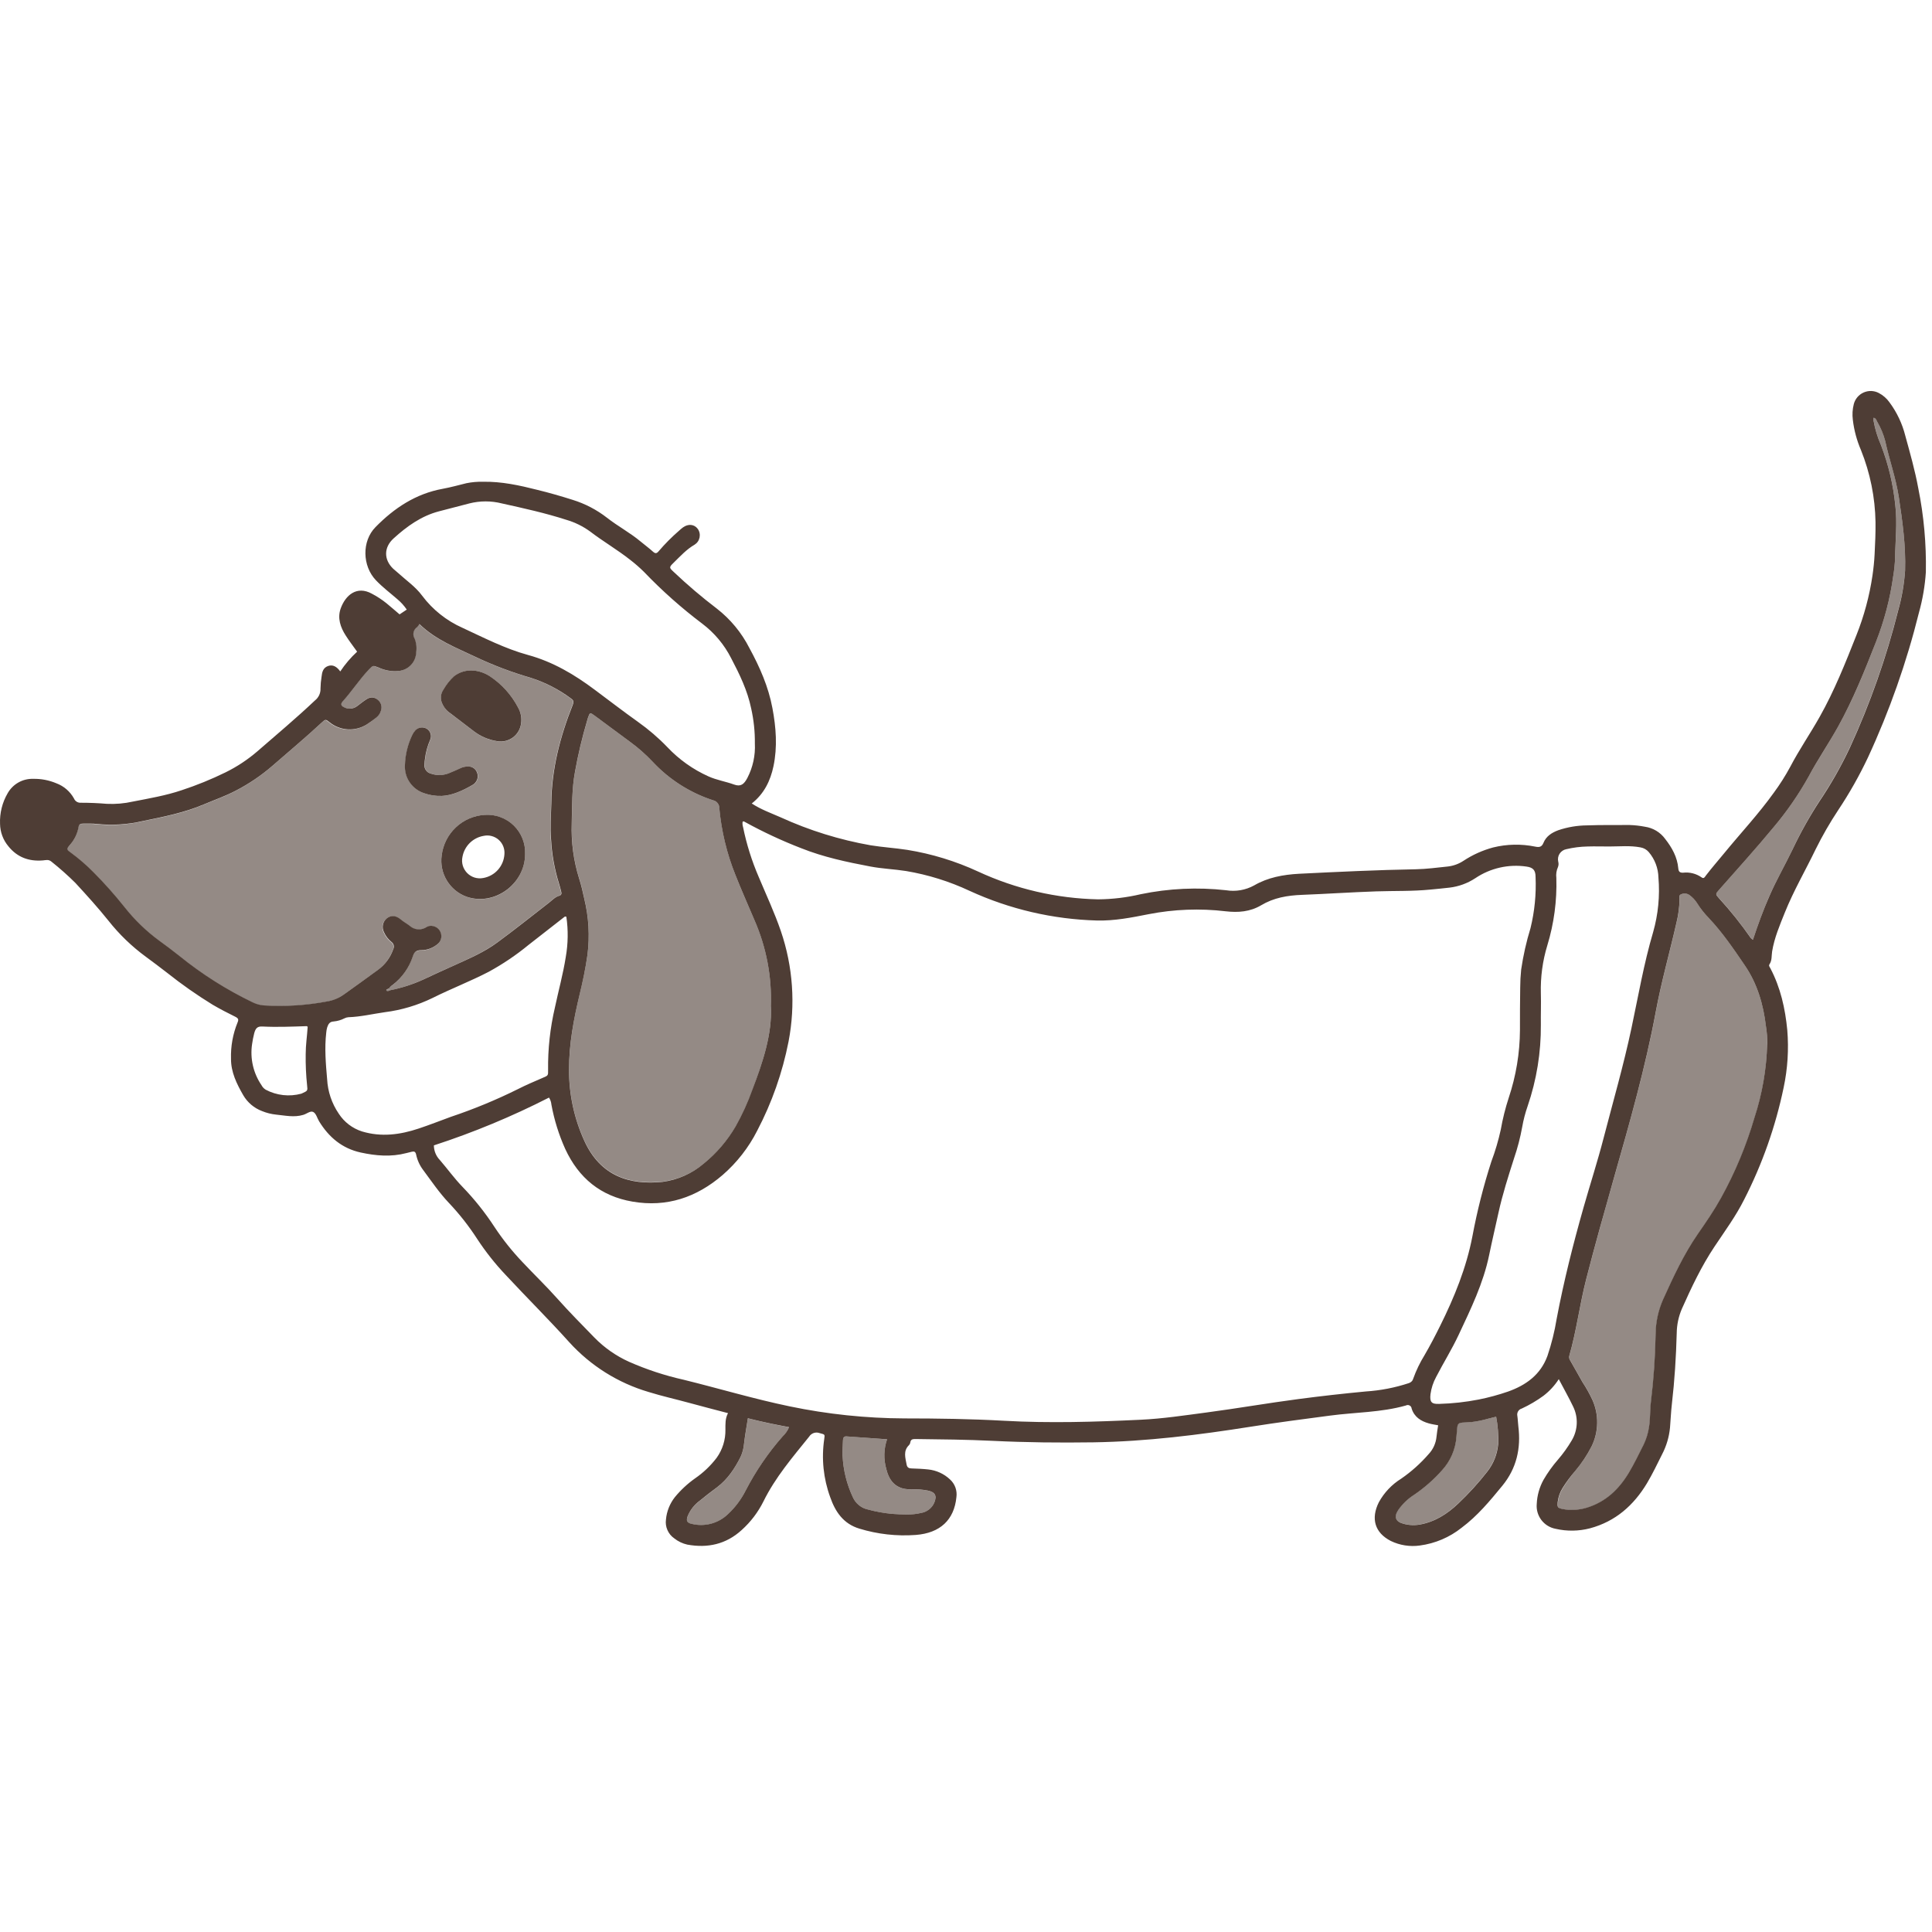 <svg width="84" height="84" viewBox="0 0 84 84" fill="none" xmlns="http://www.w3.org/2000/svg">
<g clip-path="url(#clip0)">
<path d="M67.773 59.963C67.594 60.242 67.367 60.488 67.103 60.689C66.809 60.903 66.495 61.088 66.164 61.241C66.097 61.259 66.039 61.303 66.003 61.364C65.968 61.424 65.957 61.496 65.972 61.564C65.994 61.713 65.996 61.866 66.015 62.016C66.135 62.974 65.936 63.846 65.317 64.6C64.779 65.256 64.237 65.91 63.549 66.423C63.025 66.841 62.397 67.108 61.733 67.196C61.301 67.257 60.861 67.188 60.469 66.998C59.776 66.643 59.592 66.029 59.95 65.315C60.18 64.896 60.514 64.543 60.92 64.291C61.361 63.987 61.762 63.628 62.113 63.224C62.309 63.017 62.43 62.75 62.457 62.466C62.471 62.305 62.502 62.146 62.528 61.969C62.393 61.943 62.254 61.924 62.121 61.886C61.775 61.789 61.49 61.606 61.376 61.243C61.374 61.215 61.364 61.188 61.349 61.164C61.333 61.14 61.311 61.121 61.286 61.108C61.261 61.094 61.233 61.088 61.205 61.088C61.176 61.088 61.148 61.096 61.124 61.109C60.046 61.414 58.926 61.401 57.827 61.548C56.677 61.699 55.526 61.849 54.379 62.031C52.113 62.389 49.844 62.674 47.544 62.71C46.078 62.731 44.615 62.717 43.151 62.645C42.041 62.591 40.93 62.58 39.818 62.567C39.692 62.567 39.598 62.567 39.577 62.722C39.571 62.763 39.552 62.8 39.523 62.83C39.26 63.082 39.365 63.385 39.419 63.68C39.441 63.8 39.511 63.843 39.631 63.845C39.874 63.853 40.116 63.863 40.357 63.889C40.712 63.926 41.044 64.078 41.303 64.322C41.41 64.418 41.491 64.539 41.54 64.674C41.588 64.809 41.603 64.954 41.583 65.095C41.485 66.081 40.878 66.656 39.814 66.737C38.986 66.798 38.154 66.704 37.36 66.461C36.668 66.251 36.317 65.728 36.097 65.098C35.8 64.288 35.71 63.416 35.837 62.562C35.87 62.353 35.86 62.371 35.635 62.309C35.553 62.278 35.462 62.277 35.379 62.305C35.296 62.334 35.225 62.39 35.179 62.465C34.458 63.36 33.708 64.233 33.194 65.278C32.959 65.75 32.637 66.173 32.245 66.525C31.564 67.145 30.767 67.317 29.882 67.157C29.674 67.11 29.48 67.017 29.314 66.884C29.184 66.794 29.082 66.67 29.019 66.525C28.955 66.381 28.933 66.222 28.955 66.065C28.987 65.711 29.122 65.374 29.341 65.095C29.598 64.783 29.895 64.506 30.226 64.273C30.583 64.027 30.899 63.725 31.162 63.379C31.415 63.025 31.547 62.598 31.54 62.163C31.54 61.92 31.526 61.675 31.653 61.441C31.088 61.292 30.531 61.15 29.978 60.998C29.384 60.835 28.785 60.703 28.197 60.52C26.873 60.13 25.681 59.382 24.753 58.36C23.856 57.362 22.9 56.416 21.986 55.432C21.527 54.948 21.113 54.424 20.747 53.866C20.385 53.306 19.972 52.78 19.513 52.296C19.095 51.855 18.755 51.349 18.395 50.865C18.245 50.666 18.142 50.436 18.091 50.192C18.062 50.066 18.002 50.052 17.9 50.077L17.665 50.135C17.002 50.309 16.344 50.253 15.686 50.11C14.875 49.933 14.297 49.444 13.874 48.752C13.789 48.614 13.747 48.415 13.621 48.348C13.495 48.281 13.332 48.433 13.18 48.474C12.787 48.592 12.397 48.5 12.007 48.462C11.796 48.44 11.589 48.389 11.393 48.308C11.049 48.179 10.761 47.935 10.576 47.618C10.292 47.124 10.039 46.615 10.044 46.03C10.028 45.494 10.124 44.959 10.326 44.462C10.386 44.325 10.361 44.274 10.235 44.209C9.9 44.044 9.568 43.872 9.246 43.684C8.558 43.261 7.896 42.797 7.264 42.294C6.959 42.063 6.657 41.825 6.345 41.601C5.733 41.153 5.184 40.624 4.714 40.029C4.258 39.46 3.77 38.922 3.277 38.387C2.947 38.06 2.6 37.751 2.236 37.462C2.11 37.355 1.993 37.399 1.866 37.409C1.261 37.46 0.751 37.276 0.365 36.795C0.135 36.522 0.007 36.177 0.002 35.82C-0.017 35.353 0.098 34.89 0.334 34.487C0.444 34.292 0.605 34.131 0.8 34.021C0.995 33.911 1.216 33.856 1.439 33.863C1.786 33.855 2.13 33.921 2.45 34.056C2.775 34.177 3.046 34.411 3.215 34.714C3.239 34.773 3.281 34.824 3.336 34.858C3.39 34.891 3.454 34.907 3.518 34.902C3.897 34.902 4.265 34.917 4.639 34.949C5.022 34.968 5.407 34.935 5.782 34.85C6.494 34.711 7.211 34.59 7.902 34.356C8.553 34.142 9.189 33.883 9.804 33.582C10.304 33.336 10.771 33.027 11.194 32.663C12.032 31.934 12.885 31.22 13.692 30.456C13.771 30.395 13.834 30.315 13.877 30.224C13.919 30.133 13.939 30.034 13.935 29.933C13.938 29.762 13.953 29.591 13.981 29.422C14.002 29.224 14.045 29.037 14.26 28.958C14.475 28.88 14.648 28.99 14.794 29.193C15.003 28.879 15.249 28.59 15.527 28.334C15.355 28.093 15.183 27.87 15.032 27.632C14.801 27.272 14.663 26.874 14.813 26.454C15.025 25.869 15.518 25.454 16.17 25.814C16.393 25.931 16.604 26.069 16.801 26.227C16.988 26.381 17.171 26.54 17.373 26.712L17.685 26.504C17.57 26.334 17.432 26.181 17.274 26.05C16.962 25.778 16.629 25.529 16.343 25.227C15.753 24.609 15.724 23.531 16.325 22.919C17.137 22.091 18.077 21.465 19.249 21.252C19.595 21.188 19.936 21.094 20.279 21.009C20.517 20.961 20.759 20.94 21.002 20.946C21.806 20.931 22.586 21.101 23.358 21.297C23.875 21.423 24.389 21.571 24.9 21.733C25.441 21.901 25.947 22.165 26.394 22.513C26.863 22.881 27.394 23.16 27.852 23.544C28.029 23.693 28.219 23.829 28.39 23.985C28.488 24.072 28.546 24.074 28.633 23.972C28.908 23.649 29.208 23.347 29.529 23.069C29.581 23.021 29.635 22.975 29.691 22.933C29.921 22.765 30.185 22.79 30.335 22.992C30.374 23.045 30.401 23.106 30.415 23.17C30.429 23.234 30.429 23.301 30.417 23.365C30.404 23.429 30.379 23.491 30.342 23.545C30.305 23.599 30.257 23.645 30.202 23.68C29.846 23.886 29.576 24.186 29.287 24.468C29.08 24.668 29.094 24.682 29.296 24.87C29.89 25.433 30.513 25.963 31.164 26.459C31.756 26.919 32.24 27.504 32.581 28.173C33.033 29.003 33.41 29.856 33.584 30.79C33.742 31.628 33.806 32.473 33.629 33.316C33.496 33.947 33.221 34.514 32.685 34.934C33.081 35.194 33.517 35.35 33.939 35.535C35.187 36.105 36.503 36.514 37.854 36.752C38.382 36.837 38.918 36.869 39.447 36.951C40.513 37.123 41.55 37.441 42.53 37.895C44.165 38.653 45.939 39.063 47.741 39.102C48.367 39.097 48.991 39.022 49.6 38.878C50.819 38.626 52.07 38.568 53.307 38.706C53.727 38.775 54.157 38.701 54.53 38.495C55.126 38.148 55.793 38.028 56.475 37.99C58.168 37.906 59.863 37.825 61.561 37.794C62.023 37.785 62.486 37.722 62.95 37.674C63.192 37.646 63.424 37.562 63.627 37.428C64.023 37.166 64.459 36.97 64.918 36.846C65.518 36.698 66.144 36.686 66.75 36.81C66.92 36.845 67.032 36.831 67.106 36.648C67.224 36.357 67.468 36.202 67.754 36.096C68.157 35.96 68.579 35.889 69.004 35.886C69.62 35.864 70.236 35.873 70.853 35.87C71.075 35.877 71.296 35.902 71.514 35.944C71.69 35.969 71.859 36.028 72.01 36.119C72.162 36.21 72.294 36.331 72.398 36.474C72.695 36.853 72.926 37.264 72.969 37.754C72.982 37.893 73.03 37.948 73.175 37.943C73.459 37.91 73.745 37.982 73.98 38.145C74.083 38.225 74.124 38.127 74.168 38.068C74.421 37.737 74.693 37.428 74.956 37.107C75.68 36.223 76.46 35.391 77.126 34.461C77.389 34.104 77.627 33.728 77.838 33.337C78.227 32.593 78.703 31.902 79.114 31.172C79.755 30.036 80.235 28.827 80.714 27.616C81.047 26.781 81.281 25.911 81.412 25.022C81.457 24.712 81.49 24.4 81.505 24.088C81.529 23.625 81.55 23.159 81.544 22.699C81.526 21.626 81.312 20.566 80.912 19.57C80.732 19.153 80.613 18.712 80.559 18.261C80.528 18.029 80.542 17.795 80.6 17.569C80.629 17.458 80.682 17.356 80.755 17.269C80.829 17.182 80.921 17.112 81.025 17.066C81.129 17.02 81.242 16.997 81.356 17C81.47 17.004 81.582 17.032 81.683 17.085C81.872 17.183 82.034 17.325 82.156 17.499C82.475 17.931 82.707 18.421 82.838 18.942C83.046 19.699 83.262 20.457 83.404 21.231C83.646 22.43 83.756 23.652 83.733 24.875C83.694 25.47 83.593 26.06 83.433 26.634C82.895 28.799 82.153 30.908 81.216 32.932C80.841 33.726 80.408 34.492 79.921 35.223C79.559 35.77 79.231 36.34 78.94 36.928C78.498 37.845 77.982 38.728 77.602 39.675C77.381 40.226 77.146 40.774 77.049 41.367C77.019 41.554 77.049 41.755 76.935 41.924C76.892 41.986 76.942 42.042 76.968 42.091C77.414 42.936 77.618 43.847 77.708 44.788C77.777 45.624 77.724 46.467 77.549 47.288C77.197 48.979 76.62 50.615 75.834 52.152C75.471 52.877 74.99 53.53 74.543 54.201C73.975 55.053 73.543 55.969 73.125 56.905C72.981 57.24 72.905 57.6 72.901 57.965C72.873 58.995 72.809 60.022 72.69 61.046C72.65 61.387 72.638 61.731 72.609 62.073C72.57 62.476 72.454 62.868 72.267 63.227C72.055 63.652 71.85 64.081 71.607 64.49C71.029 65.45 70.239 66.15 69.131 66.448C68.64 66.576 68.125 66.583 67.631 66.469C67.385 66.422 67.165 66.285 67.014 66.085C66.863 65.885 66.792 65.635 66.815 65.386C66.831 65.022 66.931 64.666 67.106 64.346C67.288 64.032 67.499 63.736 67.738 63.462C67.962 63.202 68.162 62.922 68.337 62.626C68.47 62.404 68.544 62.151 68.554 61.893C68.564 61.634 68.508 61.376 68.392 61.145C68.205 60.753 67.989 60.377 67.773 59.963ZM16.954 43.055C17.449 42.958 17.931 42.804 18.39 42.595C18.855 42.373 19.326 42.164 19.794 41.952C20.42 41.668 21.058 41.393 21.61 40.986C22.375 40.426 23.116 39.832 23.866 39.251C24.009 39.139 24.132 38.998 24.314 38.947C24.421 38.917 24.42 38.841 24.397 38.757C24.365 38.639 24.34 38.521 24.301 38.406C24.109 37.788 23.995 37.15 23.96 36.505C23.912 35.978 23.96 35.455 23.97 34.93C23.985 33.445 24.349 32.035 24.895 30.663C24.948 30.531 24.958 30.46 24.825 30.368C24.297 29.975 23.708 29.672 23.082 29.471C22.259 29.233 21.457 28.93 20.682 28.564C19.837 28.161 18.95 27.827 18.235 27.132C18.209 27.181 18.177 27.226 18.139 27.266C18.058 27.318 18.002 27.399 17.981 27.493C17.96 27.586 17.977 27.684 18.028 27.765C18.103 27.954 18.126 28.161 18.095 28.362C18.089 28.567 18.009 28.762 17.869 28.911C17.73 29.06 17.54 29.153 17.337 29.172C17.034 29.203 16.728 29.15 16.453 29.02C16.221 28.931 16.218 28.921 16.047 29.101C15.629 29.541 15.3 30.053 14.894 30.504C14.799 30.61 14.834 30.691 14.945 30.743C15.033 30.793 15.134 30.817 15.236 30.811C15.337 30.805 15.435 30.769 15.517 30.709C15.663 30.6 15.803 30.484 15.957 30.389C16.031 30.342 16.117 30.32 16.204 30.328C16.291 30.336 16.373 30.373 16.436 30.432C16.503 30.488 16.551 30.563 16.573 30.647C16.596 30.73 16.592 30.819 16.562 30.901C16.53 31.019 16.459 31.123 16.362 31.198C16.227 31.305 16.088 31.406 15.944 31.5C15.699 31.654 15.412 31.728 15.123 31.711C14.834 31.694 14.557 31.588 14.332 31.406C14.155 31.266 14.153 31.262 13.973 31.429C13.285 32.069 12.563 32.669 11.855 33.288C11.36 33.718 10.814 34.088 10.23 34.388C9.789 34.618 9.322 34.78 8.867 34.973C8.016 35.335 7.114 35.513 6.215 35.697C5.555 35.851 4.874 35.894 4.2 35.823C4.011 35.798 3.821 35.815 3.626 35.809C3.512 35.809 3.436 35.825 3.415 35.962C3.363 36.252 3.232 36.522 3.036 36.741C2.875 36.932 2.898 36.942 3.096 37.085C3.438 37.337 3.759 37.616 4.058 37.918C4.535 38.398 4.987 38.904 5.409 39.434C5.846 39.989 6.355 40.483 6.925 40.901C7.221 41.112 7.509 41.335 7.795 41.559C8.776 42.355 9.847 43.033 10.985 43.58C11.139 43.656 11.306 43.702 11.476 43.714C12.394 43.77 13.316 43.712 14.22 43.541C14.479 43.498 14.725 43.397 14.94 43.245C15.431 42.891 15.926 42.542 16.413 42.182C16.73 41.959 16.968 41.642 17.094 41.276C17.122 41.224 17.131 41.162 17.118 41.104C17.105 41.045 17.071 40.993 17.023 40.957C16.88 40.844 16.767 40.697 16.694 40.529C16.642 40.429 16.626 40.314 16.649 40.204C16.672 40.094 16.732 39.995 16.82 39.925C17.007 39.784 17.213 39.799 17.425 39.978C17.551 40.085 17.693 40.159 17.818 40.257C17.916 40.345 18.042 40.398 18.174 40.406C18.305 40.415 18.436 40.379 18.545 40.304C18.589 40.278 18.638 40.261 18.688 40.255C18.738 40.249 18.79 40.253 18.838 40.267C18.918 40.285 18.991 40.324 19.05 40.38C19.109 40.436 19.151 40.508 19.172 40.587C19.195 40.665 19.195 40.748 19.172 40.826C19.15 40.904 19.106 40.975 19.046 41.029C18.84 41.214 18.573 41.316 18.297 41.313C18.078 41.313 18.002 41.418 17.943 41.599C17.782 42.081 17.482 42.505 17.08 42.817C17.011 42.86 16.952 42.917 16.907 42.984C16.858 42.993 16.781 43.031 16.797 43.056C16.826 43.12 16.892 43.085 16.943 43.064C16.947 43.061 16.95 43.058 16.954 43.055ZM18.864 49.799C18.866 50.037 18.959 50.266 19.125 50.437C19.453 50.816 19.749 51.23 20.101 51.594C20.623 52.133 21.092 52.721 21.501 53.349C21.863 53.897 22.274 54.41 22.727 54.885C23.226 55.416 23.752 55.921 24.234 56.463C24.752 57.045 25.304 57.599 25.842 58.154C26.274 58.596 26.784 58.953 27.347 59.207C28.113 59.545 28.911 59.808 29.728 59.99C31.264 60.369 32.781 60.824 34.333 61.146C35.975 61.488 37.647 61.663 39.324 61.67C40.768 61.67 42.213 61.692 43.656 61.772C45.636 61.884 47.615 61.822 49.593 61.728C50.554 61.683 51.501 61.538 52.452 61.413C53.793 61.236 55.126 61.002 56.467 60.827C57.439 60.699 58.412 60.59 59.386 60.498C60.02 60.457 60.646 60.336 61.25 60.137C61.298 60.123 61.341 60.097 61.375 60.062C61.41 60.027 61.435 59.983 61.447 59.935C61.574 59.582 61.737 59.243 61.934 58.924C62.178 58.505 62.402 58.076 62.617 57.641C63.233 56.4 63.753 55.127 64.017 53.755C64.223 52.654 64.498 51.566 64.842 50.5C65.012 50.047 65.149 49.583 65.252 49.111C65.334 48.644 65.449 48.183 65.596 47.733C65.914 46.783 66.079 45.789 66.085 44.788C66.085 44.171 66.085 43.555 66.096 42.939C66.097 42.676 66.111 42.414 66.138 42.153C66.228 41.544 66.363 40.942 66.544 40.353C66.722 39.626 66.796 38.877 66.764 38.129C66.764 37.831 66.654 37.717 66.368 37.677C65.59 37.563 64.797 37.743 64.145 38.182C63.806 38.405 63.421 38.546 63.018 38.593C62.748 38.625 62.476 38.649 62.205 38.676C61.419 38.755 60.63 38.729 59.843 38.755C58.763 38.792 57.684 38.865 56.605 38.907C55.973 38.931 55.378 39.033 54.837 39.357C54.349 39.646 53.834 39.684 53.288 39.621C52.173 39.489 51.043 39.532 49.941 39.747C49.198 39.894 48.457 40.041 47.692 40.022C45.779 39.97 43.897 39.531 42.158 38.733C41.281 38.322 40.352 38.032 39.396 37.871C38.877 37.789 38.35 37.772 37.835 37.673C36.816 37.48 35.804 37.266 34.831 36.877C33.994 36.553 33.179 36.173 32.393 35.741C32.361 35.723 32.328 35.693 32.287 35.729C32.276 35.809 32.284 35.889 32.308 35.965C32.459 36.707 32.687 37.431 32.987 38.127C33.314 38.908 33.674 39.675 33.949 40.478C34.478 42.025 34.594 43.684 34.284 45.289C34.019 46.638 33.561 47.942 32.922 49.16C32.551 49.892 32.041 50.545 31.422 51.084C30.285 52.062 28.992 52.501 27.499 52.244C26.118 52.008 25.161 51.219 24.576 49.956C24.298 49.339 24.096 48.691 23.974 48.026C23.965 47.917 23.929 47.813 23.87 47.721C22.258 48.544 20.584 49.239 18.864 49.799ZM33.514 43.766C33.565 42.47 33.319 41.179 32.797 39.992C32.523 39.342 32.231 38.697 31.974 38.039C31.601 37.11 31.366 36.132 31.274 35.135C31.276 35.055 31.25 34.978 31.2 34.916C31.151 34.854 31.081 34.811 31.004 34.795C30 34.468 29.097 33.892 28.377 33.121C28.079 32.805 27.753 32.516 27.402 32.26C26.887 31.881 26.377 31.502 25.866 31.123C25.652 30.967 25.647 30.968 25.564 31.208C25.55 31.246 25.541 31.285 25.53 31.324C25.311 32.059 25.134 32.806 24.999 33.561C24.863 34.298 24.873 35.047 24.858 35.794C24.828 36.606 24.937 37.417 25.179 38.194C25.272 38.48 25.338 38.777 25.404 39.078C25.598 39.874 25.645 40.699 25.542 41.513C25.462 42.082 25.344 42.649 25.209 43.204C24.946 44.295 24.737 45.389 24.74 46.522C24.738 47.585 24.966 48.636 25.407 49.603C26.102 51.129 27.365 51.536 28.817 51.384C29.473 51.296 30.09 51.022 30.594 50.594C31.152 50.143 31.623 49.593 31.984 48.973C32.271 48.463 32.514 47.929 32.711 47.378C33.176 46.164 33.575 44.937 33.516 43.766H33.514ZM76.835 45.401C76.841 45.141 76.823 44.881 76.781 44.625C76.669 43.67 76.402 42.761 75.854 41.962C75.373 41.254 74.888 40.543 74.297 39.915C74.099 39.713 73.924 39.489 73.774 39.249C73.691 39.122 73.586 39.011 73.463 38.921C73.409 38.881 73.345 38.857 73.279 38.851C73.212 38.845 73.145 38.857 73.084 38.886C72.983 38.925 73.024 39.045 73.022 39.131C73.015 39.454 72.972 39.776 72.896 40.09C72.602 41.389 72.236 42.668 71.992 43.98C71.538 46.423 70.855 48.813 70.176 51.199C69.758 52.674 69.341 54.149 68.961 55.634C68.681 56.73 68.544 57.856 68.231 58.945C68.222 58.978 68.221 59.014 68.227 59.048C68.233 59.083 68.246 59.115 68.266 59.144C68.448 59.459 68.621 59.776 68.804 60.093C68.965 60.337 69.108 60.593 69.232 60.858C69.376 61.176 69.448 61.523 69.442 61.872C69.437 62.221 69.356 62.565 69.203 62.879C69.006 63.265 68.765 63.627 68.484 63.959C68.286 64.188 68.105 64.432 67.944 64.689C67.825 64.877 67.75 65.09 67.725 65.311C67.707 65.546 67.725 65.564 67.95 65.612C68.299 65.675 68.658 65.654 68.997 65.55C69.818 65.297 70.386 64.754 70.819 64.034C71.056 63.637 71.257 63.216 71.466 62.802C71.579 62.564 71.656 62.312 71.695 62.052C71.757 61.681 71.733 61.306 71.78 60.935C71.898 59.963 71.966 58.985 71.983 58.006C71.987 57.489 72.097 56.979 72.305 56.506C72.75 55.521 73.203 54.542 73.821 53.648C74.172 53.142 74.519 52.637 74.821 52.095C75.438 50.983 75.928 49.804 76.284 48.583C76.619 47.554 76.804 46.483 76.833 45.401H76.835ZM69.967 36.804C69.654 36.804 69.336 36.794 69.028 36.804C68.714 36.81 68.403 36.849 68.098 36.922C68.039 36.933 67.983 36.956 67.934 36.99C67.884 37.024 67.842 37.067 67.809 37.117C67.776 37.167 67.754 37.224 67.744 37.283C67.734 37.342 67.736 37.403 67.749 37.461C67.771 37.539 67.767 37.623 67.738 37.698C67.671 37.846 67.647 38.01 67.667 38.171C67.697 39.162 67.565 40.151 67.276 41.1C67.069 41.777 66.974 42.483 66.994 43.191C67.007 43.646 66.988 44.1 66.994 44.555C67.003 45.758 66.809 46.954 66.419 48.092C66.316 48.387 66.237 48.69 66.183 48.998C66.1 49.457 65.983 49.908 65.832 50.349C65.58 51.137 65.327 51.924 65.15 52.733C65.016 53.344 64.872 53.953 64.746 54.566C64.493 55.795 63.948 56.91 63.421 58.034C63.126 58.666 62.755 59.257 62.437 59.875C62.312 60.106 62.23 60.359 62.195 60.619C62.158 60.955 62.233 61.053 62.574 61.039C63.149 61.023 63.721 60.96 64.286 60.85C64.721 60.764 65.15 60.647 65.57 60.502C66.347 60.225 66.98 59.774 67.28 58.953C67.458 58.427 67.592 57.888 67.681 57.339C67.991 55.697 68.399 54.087 68.853 52.487C69.137 51.489 69.458 50.5 69.718 49.495C70.131 47.902 70.589 46.322 70.931 44.713C71.229 43.312 71.47 41.898 71.877 40.522C72.095 39.753 72.173 38.95 72.106 38.153C72.097 37.746 71.948 37.355 71.684 37.045C71.592 36.938 71.466 36.867 71.328 36.843C70.875 36.756 70.421 36.804 69.967 36.804ZM32.82 32.326C32.826 31.812 32.772 31.3 32.659 30.799C32.498 30.019 32.154 29.312 31.788 28.615C31.489 28.027 31.061 27.516 30.535 27.118C29.632 26.437 28.784 25.684 28.002 24.867C27.815 24.682 27.617 24.509 27.409 24.348C26.847 23.903 26.224 23.543 25.655 23.107C25.344 22.881 24.997 22.71 24.628 22.602C23.705 22.304 22.759 22.096 21.815 21.887C21.354 21.771 20.872 21.771 20.411 21.887C19.973 22.004 19.533 22.117 19.095 22.229C18.322 22.429 17.693 22.882 17.112 23.41C16.685 23.798 16.68 24.329 17.094 24.726C17.166 24.796 17.248 24.852 17.323 24.924C17.674 25.244 18.07 25.513 18.355 25.901C18.811 26.509 19.416 26.99 20.111 27.298C21.045 27.732 21.962 28.204 22.957 28.477C24.041 28.773 24.978 29.33 25.862 29.993C26.486 30.456 27.101 30.933 27.733 31.382C28.194 31.709 28.625 32.078 29.017 32.486C29.524 33.023 30.132 33.456 30.807 33.758C31.164 33.918 31.552 33.978 31.918 34.111C32.206 34.216 32.349 34.1 32.495 33.822C32.734 33.361 32.846 32.844 32.82 32.326ZM24.625 39.863C24.611 39.852 24.593 39.848 24.575 39.85C24.557 39.852 24.541 39.861 24.529 39.874C24.012 40.277 23.494 40.679 22.979 41.084C22.44 41.527 21.861 41.918 21.248 42.252C20.451 42.666 19.613 42.987 18.811 43.388C18.157 43.707 17.456 43.917 16.734 44.008C16.206 44.083 15.685 44.209 15.148 44.227C15.088 44.231 15.029 44.248 14.975 44.276C14.831 44.35 14.674 44.396 14.513 44.411C14.332 44.42 14.277 44.521 14.227 44.664C14.204 44.741 14.19 44.82 14.184 44.9C14.106 45.577 14.165 46.251 14.223 46.921C14.251 47.458 14.426 47.977 14.729 48.421C14.966 48.787 15.323 49.06 15.739 49.193C16.579 49.446 17.396 49.337 18.204 49.067C18.673 48.911 19.131 48.731 19.594 48.561C20.597 48.225 21.576 47.821 22.524 47.35C22.872 47.172 23.236 47.019 23.596 46.863C23.826 46.764 23.837 46.77 23.83 46.526C23.818 45.606 23.919 44.69 24.129 43.795C24.283 43.066 24.483 42.346 24.599 41.607C24.7 41.031 24.709 40.442 24.625 39.863ZM76.215 40.86C76.433 40.195 76.662 39.571 76.928 38.965C77.228 38.269 77.611 37.615 77.938 36.931C78.279 36.209 78.668 35.511 79.104 34.843C79.607 34.097 80.051 33.314 80.433 32.5C81.313 30.582 82.015 28.587 82.53 26.54C82.69 25.974 82.79 25.392 82.83 24.806C82.864 23.732 82.717 22.67 82.557 21.613C82.43 20.783 82.143 19.991 81.965 19.173C81.888 18.879 81.771 18.597 81.617 18.335C81.582 18.271 81.568 18.179 81.459 18.165C81.459 18.208 81.459 18.248 81.459 18.291C81.522 18.649 81.627 18.998 81.774 19.331C82.103 20.179 82.315 21.068 82.405 21.974C82.495 22.738 82.405 23.506 82.395 24.273C82.384 24.527 82.358 24.78 82.317 25.03C82.181 26.021 81.926 26.991 81.559 27.922C81.07 29.172 80.571 30.417 79.917 31.594C79.509 32.326 79.033 33.02 78.639 33.758C78.202 34.544 77.689 35.285 77.108 35.972C76.342 36.899 75.536 37.789 74.741 38.69C74.584 38.868 74.578 38.877 74.741 39.056C75.239 39.6 75.7 40.177 76.121 40.783C76.15 40.811 76.181 40.837 76.215 40.86ZM65.05 61.596L64.695 61.685C64.454 61.755 64.206 61.804 63.955 61.832C63.286 61.877 63.392 61.775 63.324 62.463C63.287 63.01 63.064 63.527 62.692 63.93C62.337 64.33 61.933 64.685 61.491 64.987C61.217 65.159 60.981 65.385 60.795 65.651C60.601 65.94 60.669 66.156 61.008 66.247C61.241 66.314 61.487 66.327 61.726 66.286C62.389 66.169 62.928 65.822 63.402 65.372C63.857 64.941 64.279 64.477 64.665 63.983C64.935 63.639 65.099 63.224 65.138 62.789C65.155 62.389 65.126 61.989 65.05 61.596ZM38.568 62.578L36.807 62.452C36.681 62.442 36.653 62.525 36.651 62.624C36.643 62.846 36.627 63.068 36.635 63.289C36.663 63.915 36.814 64.528 37.08 65.095C37.139 65.23 37.23 65.349 37.344 65.442C37.458 65.536 37.593 65.6 37.737 65.631C38.087 65.726 38.446 65.79 38.808 65.822C39.219 65.844 39.635 65.882 40.044 65.781C40.17 65.761 40.288 65.71 40.388 65.632C40.489 65.555 40.568 65.453 40.619 65.337C40.745 65.037 40.662 64.874 40.346 64.809C40.128 64.766 39.905 64.747 39.683 64.752C39.542 64.76 39.4 64.749 39.262 64.718C38.825 64.6 38.631 64.267 38.534 63.868C38.412 63.445 38.424 62.994 38.568 62.578ZM13.377 44.644C13.353 44.626 13.346 44.615 13.338 44.615C12.694 44.636 12.051 44.664 11.407 44.631C11.194 44.62 11.113 44.702 11.053 44.924C11.013 45.08 10.982 45.238 10.96 45.398C10.867 46.022 11.013 46.659 11.369 47.181C11.411 47.262 11.474 47.33 11.552 47.378C12.027 47.63 12.58 47.692 13.099 47.552C13.118 47.545 13.137 47.536 13.155 47.527C13.373 47.426 13.38 47.425 13.352 47.19C13.305 46.74 13.284 46.287 13.291 45.835C13.291 45.433 13.352 45.035 13.377 44.646V44.644ZM34.305 62.05C33.693 61.935 33.117 61.819 32.516 61.664C32.455 62.059 32.389 62.422 32.347 62.79C32.33 62.981 32.28 63.168 32.2 63.342C31.947 63.847 31.635 64.321 31.169 64.67C30.916 64.858 30.664 65.049 30.428 65.246C30.19 65.419 30.005 65.656 29.895 65.929C29.826 66.127 29.873 66.213 30.077 66.255C30.353 66.323 30.641 66.32 30.916 66.247C31.191 66.173 31.442 66.032 31.648 65.835C31.966 65.539 32.228 65.188 32.423 64.8C32.86 63.956 33.398 63.168 34.025 62.455C34.146 62.342 34.242 62.205 34.305 62.053V62.05Z" fill="#4E3D35"/>
<path d="M16.895 42.995C16.941 42.928 17 42.871 17.07 42.828C17.471 42.516 17.771 42.092 17.932 41.609C17.992 41.429 18.067 41.329 18.286 41.324C18.562 41.327 18.83 41.225 19.035 41.04C19.095 40.985 19.139 40.915 19.162 40.837C19.184 40.759 19.184 40.676 19.161 40.598C19.141 40.519 19.099 40.447 19.04 40.391C18.981 40.334 18.907 40.295 18.828 40.278C18.779 40.264 18.728 40.26 18.677 40.266C18.627 40.272 18.578 40.289 18.535 40.315C18.426 40.39 18.295 40.426 18.163 40.417C18.031 40.409 17.906 40.356 17.807 40.268C17.681 40.169 17.538 40.096 17.415 39.989C17.202 39.806 16.996 39.794 16.809 39.936C16.722 40.006 16.661 40.105 16.638 40.215C16.615 40.325 16.631 40.44 16.683 40.54C16.756 40.708 16.869 40.855 17.013 40.968C17.061 41.004 17.094 41.056 17.107 41.114C17.12 41.173 17.112 41.234 17.084 41.287C16.958 41.653 16.719 41.97 16.403 42.193C15.915 42.553 15.42 42.901 14.929 43.256C14.714 43.407 14.468 43.508 14.209 43.552C13.305 43.723 12.384 43.781 11.466 43.725C11.295 43.712 11.128 43.667 10.974 43.591C9.836 43.044 8.765 42.366 7.784 41.57C7.499 41.345 7.211 41.123 6.914 40.912C6.345 40.494 5.835 40 5.398 39.445C4.976 38.915 4.525 38.409 4.047 37.929C3.749 37.627 3.427 37.348 3.086 37.095C2.887 36.953 2.865 36.943 3.025 36.752C3.222 36.532 3.353 36.263 3.404 35.973C3.425 35.836 3.501 35.816 3.615 35.82C3.806 35.826 4 35.808 4.19 35.834C4.863 35.904 5.544 35.862 6.204 35.707C7.105 35.524 8.006 35.346 8.856 34.984C9.311 34.79 9.778 34.629 10.219 34.399C10.803 34.099 11.349 33.729 11.845 33.299C12.552 32.68 13.274 32.08 13.963 31.44C14.142 31.273 14.145 31.277 14.321 31.417C14.549 31.6 14.828 31.706 15.119 31.721C15.411 31.736 15.699 31.66 15.944 31.502C16.087 31.406 16.225 31.304 16.357 31.195C16.455 31.12 16.526 31.016 16.558 30.898C16.588 30.816 16.592 30.727 16.569 30.644C16.547 30.56 16.499 30.485 16.432 30.429C16.368 30.369 16.287 30.333 16.2 30.325C16.113 30.317 16.026 30.339 15.953 30.386C15.799 30.481 15.659 30.597 15.512 30.706C15.43 30.768 15.332 30.805 15.229 30.811C15.126 30.818 15.024 30.795 14.934 30.744C14.823 30.692 14.789 30.611 14.883 30.505C15.289 30.054 15.618 29.541 16.037 29.102C16.207 28.921 16.211 28.931 16.442 29.021C16.717 29.151 17.023 29.204 17.326 29.173C17.53 29.154 17.719 29.061 17.859 28.912C17.998 28.762 18.078 28.567 18.084 28.363C18.116 28.161 18.092 27.955 18.017 27.766C17.966 27.684 17.949 27.587 17.97 27.493C17.991 27.4 18.048 27.319 18.128 27.267C18.166 27.227 18.198 27.182 18.224 27.133C18.939 27.828 19.827 28.162 20.672 28.565C21.446 28.93 22.249 29.234 23.071 29.472C23.698 29.673 24.287 29.976 24.814 30.369C24.947 30.461 24.941 30.532 24.884 30.664C24.342 32.036 23.974 33.443 23.959 34.931C23.959 35.456 23.901 35.979 23.949 36.506C23.984 37.151 24.099 37.789 24.29 38.406C24.329 38.521 24.355 38.64 24.386 38.758C24.409 38.842 24.41 38.918 24.303 38.948C24.121 39 23.998 39.14 23.856 39.251C23.105 39.832 22.364 40.427 21.599 40.987C21.043 41.393 20.409 41.669 19.784 41.953C19.315 42.165 18.844 42.373 18.379 42.596C17.924 42.804 17.446 42.959 16.955 43.057L16.895 42.995ZM22.831 37.133C22.84 36.903 22.801 36.673 22.715 36.459C22.629 36.245 22.499 36.052 22.334 35.891C22.168 35.731 21.971 35.607 21.754 35.528C21.538 35.449 21.307 35.416 21.077 35.432C20.608 35.46 20.163 35.651 19.821 35.973C19.479 36.295 19.26 36.727 19.204 37.194C19.151 37.572 19.23 37.958 19.428 38.285C19.625 38.612 19.93 38.861 20.289 38.991C21.493 39.412 22.825 38.448 22.831 37.135V37.133ZM20.578 29.152C20.28 29.132 19.985 29.222 19.748 29.405C19.563 29.574 19.406 29.771 19.284 29.99C19.223 30.076 19.185 30.176 19.175 30.281C19.165 30.386 19.183 30.491 19.227 30.587C19.304 30.764 19.43 30.914 19.589 31.022C19.924 31.274 20.262 31.536 20.6 31.793C20.896 32.023 21.246 32.172 21.616 32.229C21.736 32.251 21.858 32.248 21.976 32.22C22.094 32.193 22.205 32.142 22.302 32.07C22.4 31.998 22.482 31.907 22.543 31.803C22.604 31.698 22.643 31.582 22.658 31.462C22.695 31.221 22.648 30.974 22.526 30.763C22.238 30.216 21.817 29.75 21.302 29.41C21.086 29.265 20.837 29.177 20.578 29.154V29.152ZM19.214 34.607C19.642 34.591 20.12 34.381 20.577 34.115C20.611 34.093 20.642 34.065 20.668 34.034C20.723 33.974 20.76 33.899 20.773 33.819C20.787 33.738 20.777 33.655 20.745 33.58C20.717 33.504 20.665 33.438 20.597 33.392C20.529 33.347 20.448 33.324 20.366 33.328C20.255 33.324 20.144 33.346 20.043 33.394C19.889 33.465 19.731 33.535 19.572 33.599C19.311 33.718 19.015 33.731 18.744 33.636C18.654 33.615 18.575 33.56 18.523 33.484C18.471 33.407 18.45 33.313 18.464 33.222C18.467 33.152 18.473 33.082 18.483 33.012C18.517 32.721 18.593 32.437 18.71 32.168C18.749 32.085 18.756 31.991 18.73 31.903C18.704 31.815 18.647 31.739 18.57 31.69C18.488 31.639 18.39 31.619 18.294 31.634C18.199 31.65 18.112 31.699 18.05 31.773C17.998 31.834 17.956 31.901 17.923 31.974C17.734 32.377 17.628 32.814 17.614 33.26C17.597 33.529 17.67 33.797 17.823 34.021C17.976 34.244 18.199 34.41 18.456 34.491C18.7 34.577 18.956 34.617 19.214 34.608V34.607Z" fill="#4E3D35" fill-opacity="0.6"/>
<path d="M33.516 43.765C33.575 44.936 33.176 46.165 32.719 47.377C32.522 47.929 32.279 48.462 31.992 48.972C31.631 49.593 31.16 50.142 30.602 50.593C30.095 51.019 29.476 51.29 28.819 51.375C27.37 51.526 26.107 51.122 25.409 49.594C24.967 48.627 24.74 47.575 24.742 46.512C24.742 45.376 24.948 44.285 25.21 43.194C25.346 42.635 25.463 42.073 25.544 41.503C25.646 40.69 25.599 39.864 25.405 39.068C25.339 38.773 25.279 38.476 25.18 38.184C24.94 37.411 24.832 36.603 24.861 35.794C24.875 35.048 24.861 34.299 25.002 33.561C25.137 32.806 25.314 32.06 25.533 31.325C25.544 31.285 25.553 31.246 25.567 31.208C25.65 30.968 25.655 30.967 25.869 31.124C26.38 31.503 26.89 31.882 27.404 32.261C27.755 32.517 28.082 32.805 28.379 33.122C29.099 33.893 30.003 34.469 31.006 34.795C31.084 34.812 31.154 34.854 31.203 34.916C31.252 34.978 31.278 35.056 31.277 35.135C31.368 36.132 31.604 37.111 31.976 38.04C32.229 38.698 32.526 39.342 32.8 39.993C33.322 41.179 33.566 42.47 33.516 43.765Z" fill="#4E3D35" fill-opacity="0.6"/>
<path d="M76.833 45.4C76.808 46.484 76.625 47.559 76.291 48.59C75.936 49.812 75.446 50.99 74.829 52.103C74.527 52.638 74.18 53.15 73.829 53.655C73.209 54.549 72.755 55.528 72.313 56.513C72.105 56.986 71.995 57.497 71.991 58.013C71.974 58.993 71.906 59.97 71.788 60.942C71.741 61.314 71.765 61.689 71.703 62.059C71.664 62.319 71.587 62.572 71.474 62.809C71.265 63.223 71.064 63.644 70.826 64.042C70.401 64.755 69.826 65.305 69.005 65.557C68.666 65.661 68.307 65.682 67.958 65.619C67.731 65.578 67.715 65.553 67.733 65.319C67.758 65.097 67.832 64.884 67.952 64.696C68.111 64.436 68.289 64.189 68.485 63.957C68.766 63.626 69.008 63.264 69.206 62.877C69.359 62.563 69.44 62.219 69.445 61.87C69.45 61.521 69.379 61.175 69.235 60.856C69.111 60.591 68.968 60.336 68.807 60.091C68.624 59.777 68.451 59.46 68.269 59.143C68.249 59.114 68.236 59.081 68.23 59.047C68.224 59.012 68.225 58.977 68.234 58.943C68.547 57.854 68.684 56.729 68.964 55.633C69.343 54.147 69.761 52.672 70.179 51.197C70.856 48.811 71.541 46.422 71.995 43.979C72.239 42.667 72.605 41.387 72.899 40.089C72.975 39.774 73.018 39.453 73.025 39.129C73.025 39.043 72.986 38.923 73.087 38.884C73.148 38.855 73.215 38.843 73.282 38.849C73.348 38.855 73.412 38.88 73.466 38.919C73.589 39.009 73.694 39.12 73.777 39.248C73.927 39.488 74.102 39.711 74.3 39.913C74.891 40.545 75.376 41.252 75.857 41.961C76.399 42.759 76.672 43.668 76.784 44.623C76.824 44.88 76.841 45.14 76.833 45.4Z" fill="#4E3D35" fill-opacity="0.6"/>
<path d="M76.216 40.861C76.181 40.837 76.15 40.809 76.121 40.778C75.7 40.172 75.24 39.595 74.742 39.051C74.58 38.872 74.585 38.863 74.742 38.685C75.536 37.785 76.342 36.894 77.109 35.967C77.69 35.281 78.202 34.539 78.639 33.753C79.038 33.016 79.51 32.321 79.917 31.59C80.574 30.413 81.073 29.167 81.559 27.917C81.927 26.987 82.181 26.016 82.317 25.026C82.358 24.775 82.384 24.522 82.395 24.268C82.408 23.501 82.495 22.733 82.406 21.969C82.315 21.064 82.103 20.174 81.774 19.326C81.627 18.994 81.522 18.644 81.46 18.287C81.46 18.247 81.46 18.207 81.46 18.16C81.568 18.174 81.586 18.266 81.617 18.331C81.772 18.592 81.889 18.874 81.965 19.168C82.143 19.986 82.432 20.778 82.557 21.608C82.718 22.665 82.864 23.727 82.83 24.801C82.789 25.385 82.688 25.964 82.528 26.527C82.013 28.574 81.311 30.569 80.43 32.488C80.049 33.302 79.605 34.085 79.102 34.831C78.665 35.504 78.276 36.206 77.936 36.932C77.611 37.617 77.228 38.271 76.925 38.967C76.663 39.573 76.433 40.197 76.216 40.861Z" fill="#4E3D35" fill-opacity="0.6"/>
<path d="M65.05 61.594C65.124 61.987 65.151 62.387 65.131 62.786C65.092 63.221 64.928 63.636 64.659 63.98C64.273 64.474 63.851 64.938 63.396 65.369C62.922 65.819 62.386 66.166 61.72 66.283C61.48 66.324 61.235 66.311 61.001 66.244C60.669 66.152 60.595 65.937 60.789 65.648C60.974 65.382 61.211 65.156 61.485 64.984C61.927 64.682 62.331 64.327 62.686 63.926C63.058 63.524 63.281 63.007 63.318 62.46C63.381 61.768 63.275 61.87 63.949 61.829C64.202 61.802 64.451 61.754 64.696 61.683L65.05 61.594Z" fill="#4E3D35" fill-opacity="0.6"/>
<path d="M38.568 62.58C38.424 62.996 38.412 63.447 38.534 63.87C38.634 64.269 38.825 64.602 39.263 64.72C39.401 64.751 39.542 64.762 39.683 64.754C39.906 64.749 40.128 64.768 40.346 64.811C40.662 64.876 40.742 65.039 40.619 65.338C40.568 65.455 40.489 65.556 40.388 65.634C40.288 65.712 40.17 65.763 40.044 65.783C39.635 65.884 39.22 65.846 38.808 65.823C38.446 65.792 38.087 65.728 37.737 65.633C37.593 65.602 37.458 65.537 37.344 65.444C37.23 65.351 37.139 65.232 37.08 65.097C36.814 64.529 36.663 63.914 36.636 63.287C36.627 63.066 36.643 62.844 36.651 62.622C36.651 62.523 36.681 62.44 36.807 62.45L38.568 62.58Z" fill="#4E3D35" fill-opacity="0.6"/>
<path d="M34.305 62.054C34.242 62.208 34.147 62.346 34.025 62.459C33.398 63.172 32.86 63.96 32.423 64.804C32.228 65.192 31.966 65.543 31.648 65.84C31.442 66.036 31.191 66.177 30.916 66.251C30.642 66.324 30.353 66.327 30.077 66.259C29.873 66.217 29.824 66.133 29.895 65.933C30.005 65.66 30.19 65.423 30.428 65.25C30.669 65.052 30.919 64.862 31.169 64.674C31.635 64.325 31.945 63.855 32.2 63.346C32.281 63.172 32.331 62.986 32.348 62.795C32.393 62.427 32.455 62.063 32.516 61.668C33.121 61.823 33.693 61.94 34.305 62.054Z" fill="#4E3D35" fill-opacity="0.6"/>
<path d="M16.955 43.057C16.948 43.064 16.94 43.071 16.932 43.076C16.881 43.097 16.816 43.133 16.787 43.068C16.774 43.043 16.847 43.005 16.896 42.996L16.955 43.057Z" fill="#4E3D35" fill-opacity="0.6"/>
<path d="M22.831 37.131C22.831 38.438 21.492 39.404 20.289 38.989C19.929 38.859 19.625 38.61 19.428 38.283C19.23 37.955 19.151 37.57 19.204 37.192C19.26 36.725 19.479 36.293 19.821 35.971C20.163 35.649 20.608 35.457 21.077 35.43C21.307 35.414 21.538 35.446 21.754 35.526C21.971 35.605 22.168 35.728 22.334 35.889C22.499 36.05 22.629 36.243 22.715 36.457C22.8 36.671 22.84 36.901 22.831 37.131ZM21.932 37.131C21.941 37.015 21.922 36.898 21.878 36.79C21.834 36.682 21.765 36.586 21.678 36.51C21.59 36.433 21.485 36.378 21.372 36.349C21.26 36.319 21.142 36.317 21.028 36.342C20.798 36.381 20.586 36.49 20.421 36.654C20.256 36.819 20.146 37.03 20.106 37.26C20.08 37.384 20.085 37.513 20.121 37.635C20.157 37.756 20.223 37.867 20.311 37.958C20.401 38.048 20.511 38.116 20.632 38.154C20.753 38.191 20.881 38.199 21.006 38.175C21.256 38.132 21.483 38.006 21.651 37.817C21.819 37.628 21.918 37.387 21.932 37.135V37.131Z" fill="#4E3D35"/>
<path d="M20.577 29.152C20.835 29.175 21.083 29.262 21.299 29.404C21.814 29.745 22.235 30.21 22.522 30.757C22.644 30.969 22.691 31.215 22.655 31.457C22.64 31.577 22.601 31.693 22.54 31.797C22.479 31.902 22.397 31.993 22.299 32.065C22.202 32.136 22.09 32.187 21.973 32.215C21.855 32.242 21.732 32.245 21.613 32.224C21.243 32.167 20.893 32.017 20.596 31.788C20.262 31.535 19.923 31.275 19.586 31.016C19.426 30.909 19.3 30.758 19.224 30.582C19.18 30.486 19.162 30.38 19.172 30.275C19.182 30.17 19.219 30.07 19.28 29.984C19.403 29.766 19.56 29.568 19.745 29.399C19.983 29.218 20.279 29.129 20.577 29.152Z" fill="#4E3D35"/>
<path d="M19.214 34.605C18.954 34.616 18.694 34.577 18.448 34.49C18.191 34.409 17.968 34.243 17.815 34.02C17.662 33.797 17.589 33.529 17.606 33.259C17.62 32.814 17.726 32.376 17.916 31.973C17.948 31.901 17.991 31.833 18.042 31.773C18.104 31.698 18.191 31.649 18.286 31.634C18.382 31.619 18.48 31.638 18.562 31.689C18.64 31.738 18.696 31.814 18.722 31.902C18.748 31.99 18.741 32.085 18.702 32.168C18.585 32.436 18.509 32.721 18.475 33.011C18.465 33.081 18.459 33.151 18.456 33.221C18.442 33.313 18.463 33.406 18.515 33.483C18.567 33.56 18.646 33.614 18.736 33.636C19.007 33.73 19.303 33.717 19.564 33.599C19.723 33.534 19.881 33.465 20.035 33.393C20.136 33.346 20.247 33.323 20.358 33.327C20.44 33.324 20.521 33.346 20.589 33.392C20.657 33.437 20.709 33.503 20.737 33.58C20.769 33.655 20.779 33.737 20.765 33.818C20.752 33.898 20.715 33.973 20.66 34.033C20.634 34.065 20.603 34.092 20.569 34.114C20.119 34.379 19.642 34.589 19.214 34.605Z" fill="#4E3D35"/>
</g>
<defs>
<clipPath id="clip0">
<rect width="84" height="84" fill="white"/>
</clipPath>
</defs>
</svg>
